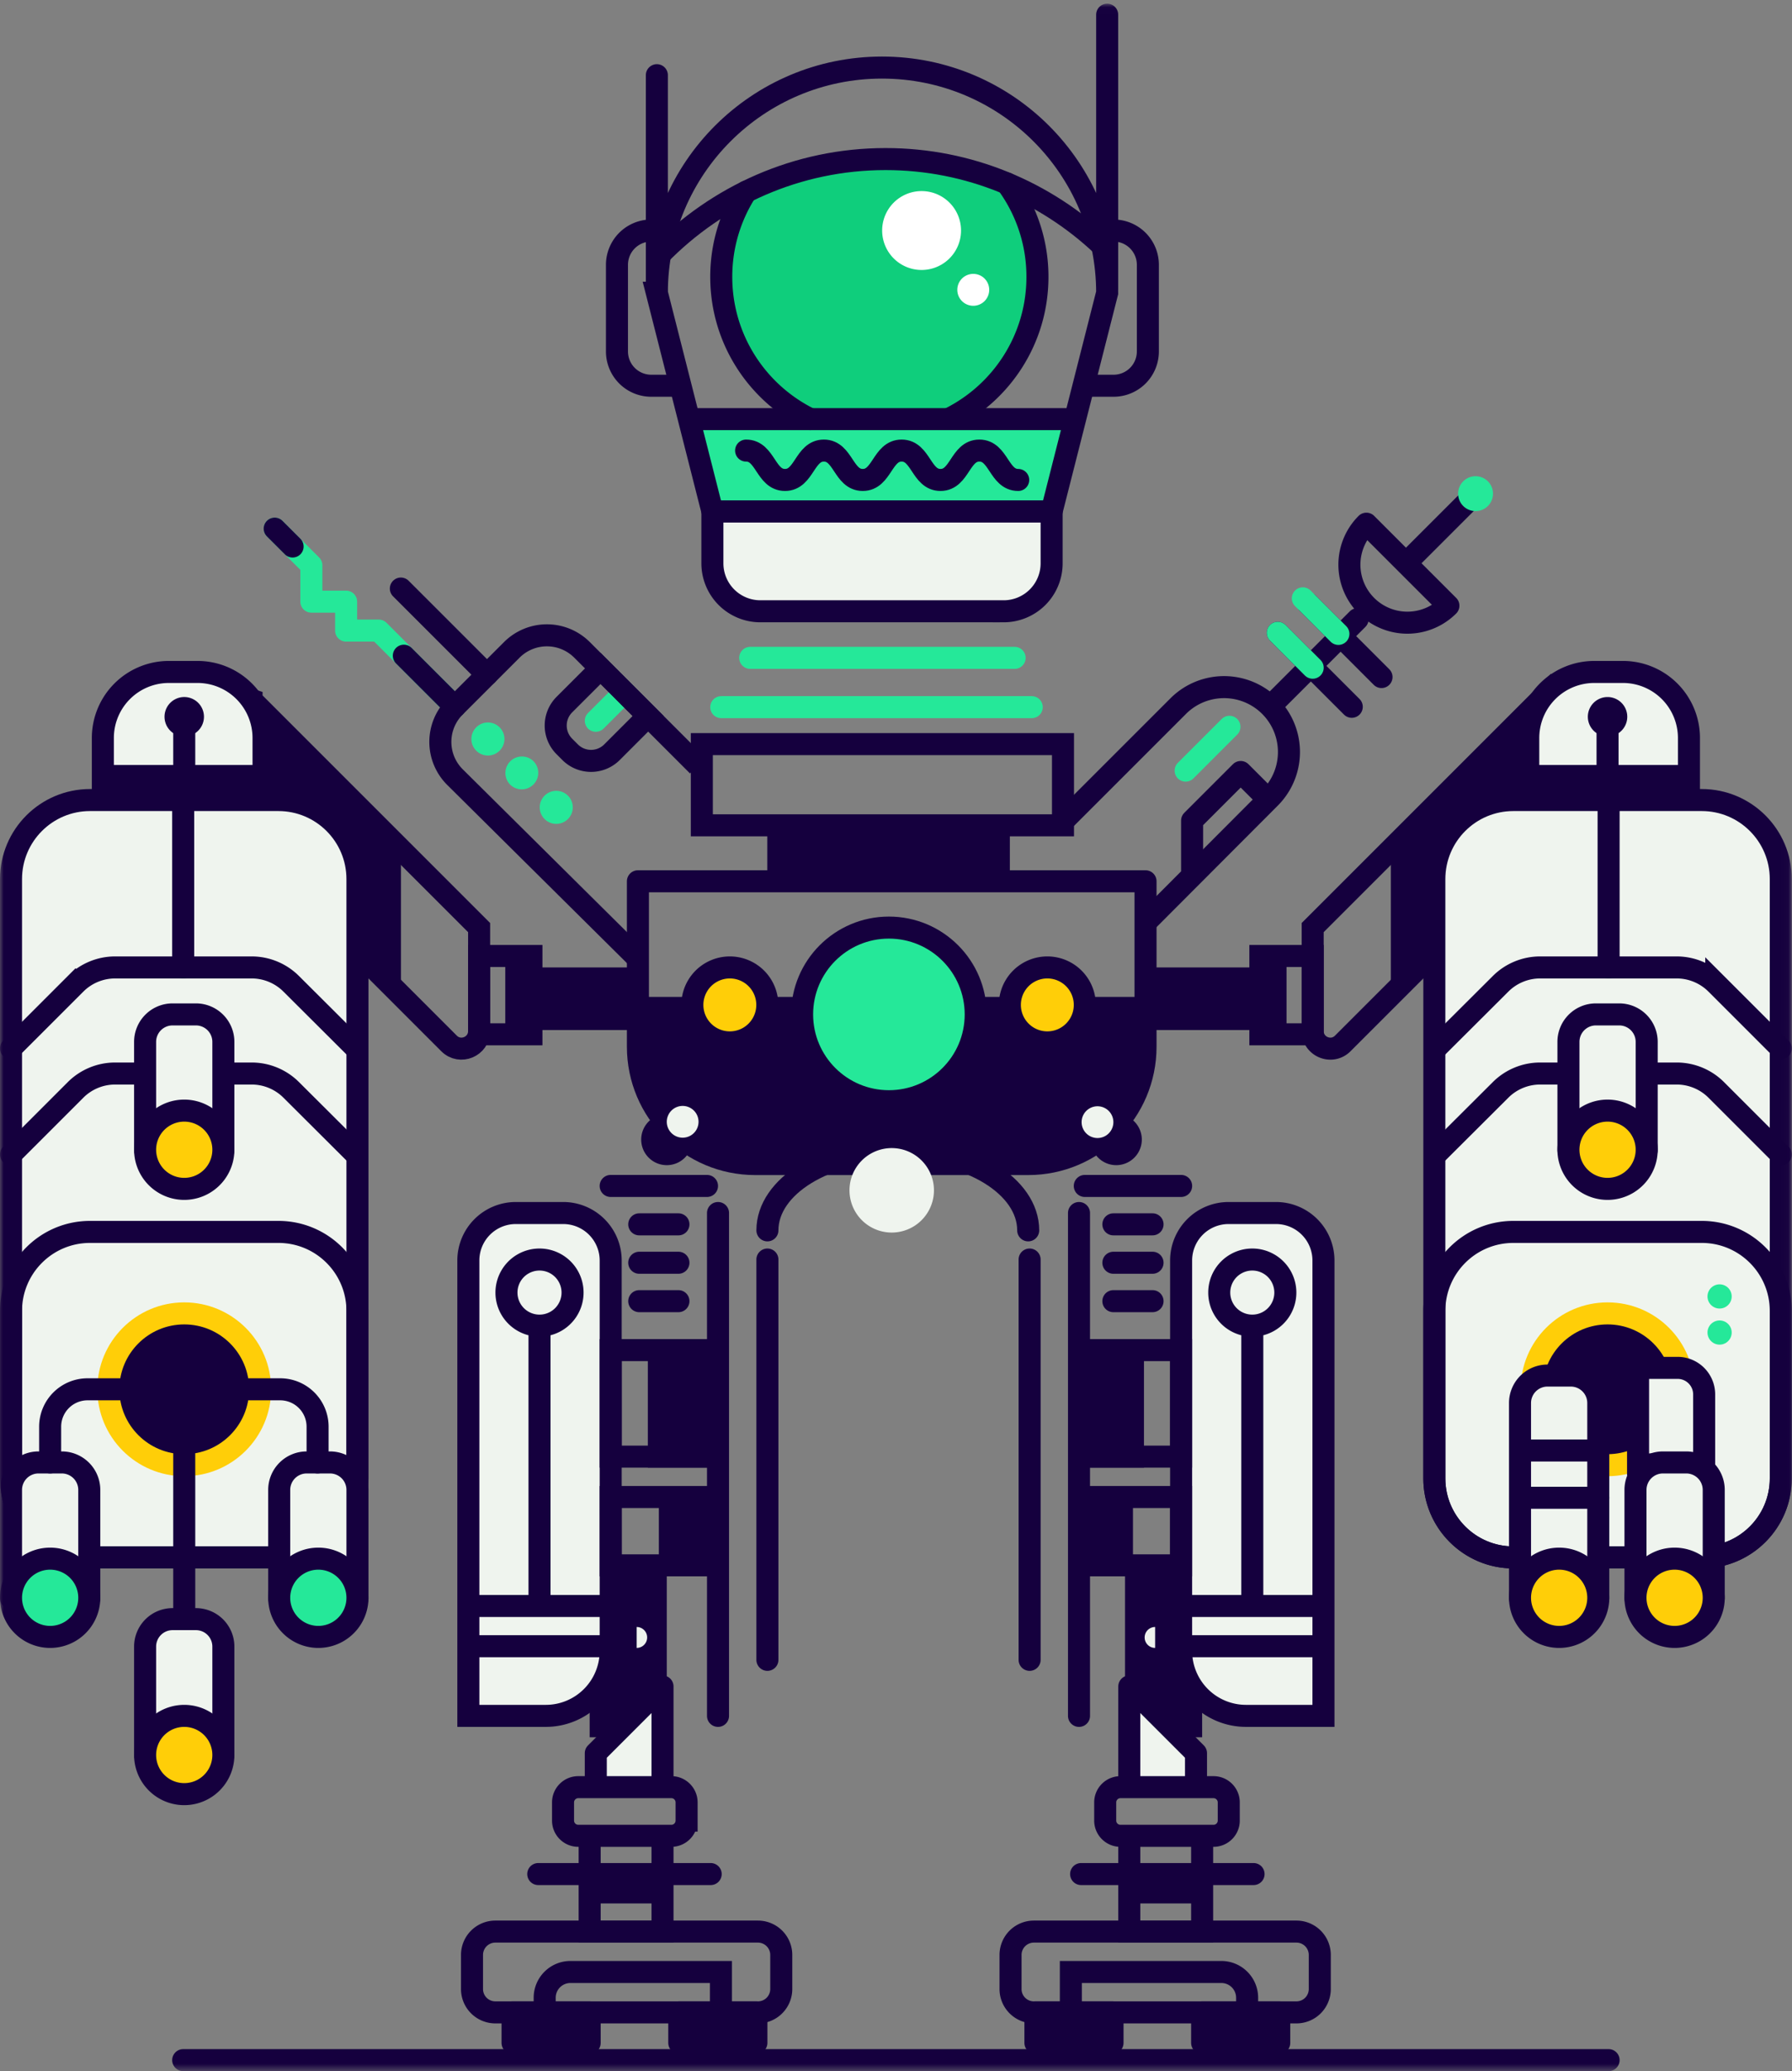 <svg height="282" width="244" xmlns="http://www.w3.org/2000/svg" xmlns:xlink="http://www.w3.org/1999/xlink"><rect width="100%" height="100%" fill="#808080" stroke="none"/><mask id="a" fill="#fff"><path d="m0 281.5h243.973v-281.486h-243.973z" fill="#fff" fill-rule="evenodd"/></mask><g fill="none" fill-rule="evenodd"><path d="m86.859 137.226h69.117z" fill="#25e899"/><path d="m86.859 137.227h69.117" stroke="#15003e" stroke-linejoin="round" stroke-width="3"/><path d="m86.859 137.227.75 10.135 6.847 9.25 6 .568 21.962 2.14 22.518-1.614 7.549-5.233 3.49-9.963-1.498-5.283z" fill="#15003e"/><g transform="translate(0 .486)"><path d="m140 158h-37.165c-8.824 0-15.976-7.153-15.976-15.976v-22.524h69.117v22.524c0 8.823-7.153 15.976-15.976 15.976z" stroke="#15003e" stroke-linejoin="round" stroke-width="3"/><path d="m132.853 137.625c0-6.528-5.292-11.82-11.82-11.82-6.526 0-11.818 5.292-11.818 11.82s5.292 11.82 11.819 11.82 11.819-5.292 11.819-11.82" fill="#25e899"/><path d="m132.853 137.625c0-6.528-5.292-11.82-11.82-11.82-6.526 0-11.818 5.292-11.818 11.82s5.292 11.82 11.819 11.82 11.819-5.292 11.819-11.82z" stroke="#15003e" stroke-linejoin="round" stroke-width="3"/><path d="m104.477 136.333a5.102 5.102 0 1 0 -10.204 0 5.102 5.102 0 0 0 10.204 0" fill="#ffce08"/><path d="m104.477 136.333a5.102 5.102 0 1 0 -10.204 0 5.102 5.102 0 0 0 10.204 0z" stroke="#15003e" stroke-linejoin="round" stroke-width="3"/><path d="m147.707 136.333a5.102 5.102 0 1 0 -10.204-.001 5.102 5.102 0 0 0 10.204 0" fill="#ffce08"/><path d="m147.707 136.333a5.102 5.102 0 1 0 -10.204-.001 5.102 5.102 0 0 0 10.204 0z" stroke="#15003e" stroke-linejoin="round" stroke-width="3"/><path d="m34.24 94.807 30.997 30.997v14.081c0 2.137-2.582 3.206-4.092 1.696l-14.225-14.225-12.806-22.274.127-10.275z" stroke="#15003e" stroke-linecap="round" stroke-width="3"/><path d="m54.593 135.03v-20.863l-18.102-17.11-.607 11.384z" fill="#15003e"/><path d="m35.884 108.441h-21.88v-8.451a8.99 8.99 0 0 1 8.99-8.99h3.9a8.99 8.99 0 0 1 8.99 8.99z" fill="#eff4ee"/><path d="m35.884 108.441h-21.88v-8.451a8.99 8.99 0 0 1 8.99-8.99h3.9a8.99 8.99 0 0 1 8.99 8.99z" stroke="#15003e" stroke-linecap="round" stroke-width="3"/><path d="m80.289 236.042h10.5v-23.404h-10.5z" fill="#15003e" mask="url(#a)"/><path d="m74.314 233.13h-10.544v-62a6.463 6.463 0 0 1 6.463-6.463h6.454a6.464 6.464 0 0 1 6.464 6.463v53.163a8.837 8.837 0 0 1 -8.837 8.837" fill="#eff4ee" mask="url(#a)"/><path d="m74.314 233.13h-10.544v-62a6.463 6.463 0 0 1 6.463-6.463h6.454a6.464 6.464 0 0 1 6.464 6.463v53.163a8.837 8.837 0 0 1 -8.837 8.837z" mask="url(#a)" stroke="#15003e" stroke-linecap="round" stroke-width="3"/><path d="m37.912 211.555h-25.652c-5.943 0-10.76-4.817-10.76-10.76v-81.593c0-5.943 4.817-10.761 10.76-10.761h25.65c5.944 0 10.761 4.818 10.761 10.761v81.593c0 5.943-4.817 10.76-10.76 10.76" fill="#eff4ee" mask="url(#a)"/><path d="m37.912 211.555h-25.652c-5.943 0-10.76-4.817-10.76-10.76v-81.593c0-5.943 4.817-10.761 10.76-10.761h25.65c5.944 0 10.761 4.818 10.761 10.761v81.593c0 5.943-4.817 10.76-10.76 10.76z" mask="url(#a)" stroke="#15003e" stroke-linecap="round" stroke-width="3"/><path d="m37.912 211.555h-25.652c-5.943 0-10.76-4.817-10.76-10.76v-22.795c0-5.943 4.817-10.761 10.76-10.761h25.65c5.944 0 10.761 4.818 10.761 10.761v22.794c0 5.944-4.817 10.761-10.76 10.761zm-36.412-69.305 8.786-8.786a7.627 7.627 0 0 1 5.392-2.234h18.584c2.02 0 3.955.8 5.384 2.225l8.824 8.795m-46.97 14.443 8.786-8.786a7.626 7.626 0 0 1 5.392-2.233h18.584c2.02 0 3.955.8 5.384 2.224l8.824 8.795" mask="url(#a)" stroke="#15003e" stroke-linecap="round" stroke-width="3"/><g mask="url(#a)"><path d="m19.758 156.125v-14.76a3.74 3.74 0 0 1 3.74-3.74h3.176a3.74 3.74 0 0 1 3.74 3.74v14.76" fill="#eff4ee"/><path d="m19.758 156.125v-14.76a3.74 3.74 0 0 1 3.74-3.74h3.176a3.74 3.74 0 0 1 3.74 3.74v14.76" stroke="#15003e" stroke-linecap="round" stroke-width="3"/></g><path d="m30.414 156.125a5.328 5.328 0 1 0 -10.655 0 5.328 5.328 0 0 0 10.655 0" fill="#ffce08" mask="url(#a)"/><path d="m30.414 156.125a5.328 5.328 0 1 0 -10.655 0 5.328 5.328 0 0 0 10.655 0z" mask="url(#a)" stroke="#15003e" stroke-linecap="round" stroke-width="3"/><g mask="url(#a)"><path d="m1.5 217.125v-14.76a3.74 3.74 0 0 1 3.74-3.74h3.176a3.74 3.74 0 0 1 3.74 3.74v14.76" fill="#eff4ee"/><path d="m1.5 217.125v-14.76a3.74 3.74 0 0 1 3.74-3.74h3.176a3.74 3.74 0 0 1 3.74 3.74v14.76" stroke="#15003e" stroke-linecap="round" stroke-width="3"/></g><path d="m12.156 217.125a5.328 5.328 0 1 0 -10.655 0 5.328 5.328 0 0 0 10.655 0" fill="#25e899" mask="url(#a)"/><path d="m12.156 217.125a5.328 5.328 0 1 0 -10.655 0 5.328 5.328 0 0 0 10.655 0z" mask="url(#a)" stroke="#15003e" stroke-linecap="round" stroke-width="3"/><path d="m35.42 188.667c0-5.707-4.627-10.334-10.334-10.334-5.706 0-10.333 4.627-10.333 10.334s4.627 10.333 10.333 10.333c5.707 0 10.334-4.626 10.334-10.333" fill="#15003e" mask="url(#a)"/><path d="m35.42 188.667c0-5.707-4.627-10.334-10.334-10.334-5.706 0-10.333 4.627-10.333 10.334s4.627 10.333 10.333 10.333c5.707 0 10.334-4.626 10.334-10.333z" mask="url(#a)" stroke="#ffce08" stroke-linecap="round" stroke-width="3"/><g mask="url(#a)"><path d="m38.017 217.125v-14.76a3.74 3.74 0 0 1 3.74-3.74h3.175a3.74 3.74 0 0 1 3.74 3.74v14.76" fill="#eff4ee"/><path d="m38.017 217.125v-14.76a3.74 3.74 0 0 1 3.74-3.74h3.175a3.74 3.74 0 0 1 3.74 3.74v14.76" stroke="#15003e" stroke-linecap="round" stroke-width="3"/></g><path d="m48.672 217.125a5.328 5.328 0 1 0 -10.655 0 5.328 5.328 0 0 0 10.655 0" fill="#25e899" mask="url(#a)"/><path d="m48.672 217.125a5.328 5.328 0 1 0 -10.655 0 5.328 5.328 0 0 0 10.655 0z" mask="url(#a)" stroke="#15003e" stroke-linecap="round" stroke-width="3"/><g mask="url(#a)"><path d="m19.758 238.458v-14.76a3.74 3.74 0 0 1 3.74-3.74h3.176a3.74 3.74 0 0 1 3.74 3.74v14.76" fill="#eff4ee"/><path d="m19.758 238.458v-14.76a3.74 3.74 0 0 1 3.74-3.74h3.176a3.74 3.74 0 0 1 3.74 3.74v14.76" stroke="#15003e" stroke-linecap="round" stroke-width="3"/></g><path d="m30.414 238.458a5.328 5.328 0 1 0 -10.656 0 5.328 5.328 0 0 0 10.656 0" fill="#ffce08" mask="url(#a)"/><path d="m30.414 238.458a5.328 5.328 0 1 0 -10.656 0 5.328 5.328 0 0 0 10.656 0zm-5.328-18.5v-22.958m0-8.333h-13.163a5.095 5.095 0 0 0 -5.095 5.094v4.864" mask="url(#a)" stroke="#15003e" stroke-linecap="round" stroke-width="3"/><path d="m24.985 188.667h13.163a5.095 5.095 0 0 1 5.095 5.094v4.864m39.908-.792h13.115v-14.5h-13.116z" mask="url(#a)" stroke="#15003e" stroke-linecap="round" stroke-width="3"/><path d="m89.709 197.833h6.556v-14.5h-6.555z" fill="#15003e" mask="url(#a)"/><path d="m89.709 197.833h6.556v-14.5h-6.555zm-6.558 14.805h13.115v-9.305h-13.116z" mask="url(#a)" stroke="#15003e" stroke-linecap="round" stroke-width="3"/><path d="m89.709 212.638h6.556v-9.305h-6.555z" fill="#15003e" mask="url(#a)"/><path d="m77.96 175.5a4.5 4.5 0 1 0 -9 0 4.5 4.5 0 0 0 9 0zm5.19 42.667h-19.38m19.38 5.479h-19.38m9.69-5.479v-38.167" mask="url(#a)" stroke="#15003e" stroke-linejoin="round" stroke-width="3"/><path d="m14.004 108.167h21.952v-4.5h-21.953zm13.767-11.066a2.685 2.685 0 1 0 -5.37 0 2.685 2.685 0 0 0 5.37 0" fill="#15003e" mask="url(#a)"/><g mask="url(#a)"><path d="m25.086 98.678v5.644" fill="#eff4ee"/><path d="m25.086 98.678v5.644" stroke="#15003e" stroke-linecap="round" stroke-width="3"/></g><g mask="url(#a)"><path d="m24.944 109.5v21.73" fill="#eff4ee"/><path d="m24.944 109.5v21.73" stroke="#15003e" stroke-linecap="round" stroke-width="3"/></g><path d="m65.237 140.335h7.122v-10.668h-7.121z" mask="url(#a)" stroke="#15003e" stroke-linecap="round" stroke-width="3"/><path d="m68.798 140.335h3.56v-10.668h-3.56z" fill="#15003e" mask="url(#a)"/><path d="m87.041 176.667h5.334m-5.334-5.23h5.334m-5.334-5.229h5.334m-9.225-5.228h13.115m6.935 112.52h-35.753a3.178 3.178 0 0 1 -3.178-3.178v-4.644a3.178 3.178 0 0 1 3.178-3.178h35.751a3.179 3.179 0 0 1 3.179 3.178v4.644a3.178 3.178 0 0 1 -3.179 3.178z" mask="url(#a)" stroke="#15003e" stroke-linecap="round" stroke-width="3"/><g mask="url(#a)"><path d="m90.208 242.958v-13.833l-9.084 9.084v4.75" fill="#eff4ee"/><path d="m90.208 242.958v-13.833l-9.084 9.084v4.75" stroke="#15003e" stroke-linejoin="round" stroke-width="3"/></g><path d="m73.29 254.667h23.475m-5.353-5.206h-12.673a2.075 2.075 0 0 1 -2.075-2.075v-2.475c0-1.146.93-2.075 2.075-2.075h12.673c1.146 0 2.075.929 2.075 2.075v2.475a2.075 2.075 0 0 1 -2.075 2.075zm-11.123 13.039h9.919v-13.038h-9.919zm.001-5.333h9.918" mask="url(#a)" stroke="#15003e" stroke-linecap="round" stroke-width="3"/><path d="m69.789 277.655h10.5v-4.155h-10.5z" fill="#15003e" mask="url(#a)"/><path d="m69.789 277.655h10.5v-4.155h-10.5z" mask="url(#a)" stroke="#15003e" stroke-linejoin="round" stroke-width="3"/><path d="m92.491 277.655h10.5v-4.155h-10.5z" fill="#15003e" mask="url(#a)"/><path d="m92.491 277.655h10.5v-4.155h-10.5z" mask="url(#a)" stroke="#15003e" stroke-linejoin="round" stroke-width="3"/><path d="m86.691 223.878a1.425 1.425 0 1 0 0-2.85" fill="#eff4ee" mask="url(#a)"/><path d="m74.164 273.5v-1.992a3.508 3.508 0 0 1 3.508-3.508h20.492v6.75m-.399-110.083v68.463m6.725-62.13v54.5m105.242-130.693-30.997 30.997v14.081c0 2.137 2.583 3.206 4.093 1.696l14.225-14.225 12.806-22.274z" mask="url(#a)" stroke="#15003e" stroke-linecap="round" stroke-width="3"/><path d="m189.38 135.03v-20.863l18.102-17.11.606 11.384z" fill="#15003e" mask="url(#a)"/><path d="m208.088 108.441h21.88v-8.451a8.99 8.99 0 0 0 -8.99-8.99h-3.9a8.99 8.99 0 0 0 -8.99 8.99z" fill="#eff4ee" mask="url(#a)"/><path d="m208.088 108.441h21.88v-8.451a8.99 8.99 0 0 0 -8.99-8.99h-3.9a8.99 8.99 0 0 0 -8.99 8.99z" mask="url(#a)" stroke="#15003e" stroke-linecap="round" stroke-width="3"/><path d="m153.184 236.042h10.5v-23.404h-10.5z" fill="#15003e" mask="url(#a)"/><path d="m169.66 233.13h10.543v-62a6.464 6.464 0 0 0 -6.464-6.463h-6.453a6.463 6.463 0 0 0 -6.464 6.463v53.163a8.837 8.837 0 0 0 8.837 8.837" fill="#eff4ee" mask="url(#a)"/><path d="m169.66 233.13h10.543v-62a6.464 6.464 0 0 0 -6.464-6.463h-6.453a6.463 6.463 0 0 0 -6.464 6.463v53.163a8.837 8.837 0 0 0 8.837 8.837z" mask="url(#a)" stroke="#15003e" stroke-linecap="round" stroke-width="3"/><path d="m206.061 211.555h25.65c5.944 0 10.762-4.817 10.762-10.76v-81.593c0-5.943-4.818-10.761-10.761-10.761h-25.65c-5.944 0-10.761 4.818-10.761 10.761v81.593c0 5.943 4.817 10.76 10.76 10.76" fill="#eff4ee" mask="url(#a)"/><path d="m206.061 211.555h25.65c5.944 0 10.762-4.817 10.762-10.76v-81.593c0-5.943-4.818-10.761-10.761-10.761h-25.65c-5.944 0-10.761 4.818-10.761 10.761v81.593c0 5.943 4.817 10.76 10.76 10.76z" mask="url(#a)" stroke="#15003e" stroke-linecap="round" stroke-width="3"/><path d="m206.061 211.555h25.65c5.944 0 10.762-4.817 10.762-10.76v-22.795c0-5.943-4.818-10.761-10.761-10.761h-25.65c-5.944 0-10.761 4.818-10.761 10.761v22.794c0 5.944 4.817 10.761 10.76 10.761zm36.412-69.305-8.786-8.786a7.626 7.626 0 0 0 -5.393-2.234h-18.584c-2.018 0-3.954.8-5.384 2.225l-8.823 8.795m46.97 14.443-8.786-8.786a7.625 7.625 0 0 0 -5.393-2.233h-18.584c-2.018 0-3.954.8-5.384 2.224l-8.823 8.795" mask="url(#a)" stroke="#15003e" stroke-linecap="round" stroke-width="3"/><g mask="url(#a)"><path d="m224.214 156.125v-14.76a3.74 3.74 0 0 0 -3.74-3.74h-3.174a3.74 3.74 0 0 0 -3.74 3.74v14.76" fill="#eff4ee"/><path d="m224.214 156.125v-14.76a3.74 3.74 0 0 0 -3.74-3.74h-3.174a3.74 3.74 0 0 0 -3.74 3.74v14.76" stroke="#15003e" stroke-linecap="round" stroke-width="3"/></g><path d="m213.559 156.125a5.328 5.328 0 1 1 10.655 0 5.328 5.328 0 0 1 -10.655 0" fill="#ffce08" mask="url(#a)"/><path d="m213.559 156.125a5.328 5.328 0 1 1 10.655 0 5.328 5.328 0 0 1 -10.655 0z" mask="url(#a)" stroke="#15003e" stroke-linecap="round" stroke-width="3"/><path d="m208.553 188.667c0-5.707 4.626-10.334 10.333-10.334s10.334 4.627 10.334 10.334-4.627 10.333-10.334 10.333-10.333-4.626-10.333-10.333" fill="#15003e" mask="url(#a)"/><path d="m208.553 188.667c0-5.707 4.626-10.334 10.333-10.334s10.334 4.627 10.334 10.334-4.627 10.333-10.334 10.333-10.333-4.626-10.333-10.333z" mask="url(#a)" stroke="#ffce08" stroke-linecap="round" stroke-width="3"/><g mask="url(#a)"><path d="m217.623 217.125v-26.588a3.74 3.74 0 0 0 -3.74-3.74h-3.176a3.74 3.74 0 0 0 -3.74 3.74v26.588" fill="#eff4ee"/><path d="m217.623 217.125v-26.588a3.74 3.74 0 0 0 -3.74-3.74h-3.176a3.74 3.74 0 0 0 -3.74 3.74v26.588" stroke="#15003e" stroke-linecap="round" stroke-width="3"/></g><path d="m206.967 217.125a5.328 5.328 0 1 1 10.655 0 5.328 5.328 0 0 1 -10.655 0" fill="#ffce08" mask="url(#a)"/><path d="m206.967 217.125a5.328 5.328 0 1 1 10.655 0 5.328 5.328 0 0 1 -10.655 0z" mask="url(#a)" stroke="#15003e" stroke-linecap="round" stroke-width="3"/><path d="m232.04 198.899h-9v-13.15h5.387a3.613 3.613 0 0 1 3.612 3.614v9.536z" fill="#eff4ee" mask="url(#a)"/><path d="m232.04 198.899h-9v-13.15h5.387a3.613 3.613 0 0 1 3.612 3.614v9.536z" mask="url(#a)" stroke="#15003e" stroke-linecap="round" stroke-width="3"/><g mask="url(#a)"><path d="m233.343 217.125v-14.76a3.74 3.74 0 0 0 -3.74-3.74h-3.175a3.74 3.74 0 0 0 -3.74 3.74v14.76" fill="#eff4ee"/><path d="m233.343 217.125v-14.76a3.74 3.74 0 0 0 -3.74-3.74h-3.175a3.74 3.74 0 0 0 -3.74 3.74v14.76" stroke="#15003e" stroke-linecap="round" stroke-width="3"/></g><path d="m222.688 217.125a5.328 5.328 0 1 1 10.655 0 5.328 5.328 0 0 1 -10.655 0" fill="#ffce08" mask="url(#a)"/><path d="m222.688 217.125a5.328 5.328 0 1 1 10.655 0 5.328 5.328 0 0 1 -10.655 0zm-74.981-19.292h13.115v-14.5h-13.115z" mask="url(#a)" stroke="#15003e" stroke-linecap="round" stroke-width="3"/><path d="m147.707 197.833h6.558v-14.5h-6.558z" fill="#15003e" mask="url(#a)"/><path d="m147.707 197.833h6.558v-14.5h-6.558zm0 14.805h13.115v-9.305h-13.115z" mask="url(#a)" stroke="#15003e" stroke-linecap="round" stroke-width="3"/><path d="m147.707 212.638h6.558v-9.305h-6.558z" fill="#15003e" mask="url(#a)"/><path d="m166.013 175.5a4.5 4.5 0 1 1 9 0 4.5 4.5 0 0 1 -9 0zm-5.191 42.667h19.381m-19.381 5.479h19.381m-9.69-5.479v-38.167" mask="url(#a)" stroke="#15003e" stroke-linejoin="round" stroke-width="3"/><path d="m208.017 108.167h21.951v-4.5h-21.951zm8.185-11.066a2.684 2.684 0 1 1 5.368 0 2.684 2.684 0 0 1 -5.368 0" fill="#15003e" mask="url(#a)"/><g mask="url(#a)"><path d="m218.886 98.678v5.644" fill="#eff4ee"/><path d="m218.886 98.678v5.644" stroke="#15003e" stroke-linecap="round" stroke-width="3"/></g><g mask="url(#a)"><path d="m219.028 109.5v21.73" fill="#eff4ee"/><path d="m219.028 109.5v21.73" stroke="#15003e" stroke-linecap="round" stroke-width="3"/></g><path d="m171.614 140.335h7.121v-10.668h-7.121z" mask="url(#a)" stroke="#15003e" stroke-linecap="round" stroke-width="3"/><path d="m171.614 140.335h3.56v-10.668h-3.56z" fill="#15003e" mask="url(#a)"/><path d="m156.931 176.667h-5.333m5.333-5.23h-5.333m5.333-5.229h-5.333m9.224-5.228h-13.115m-6.934 112.52h35.752a3.178 3.178 0 0 0 3.178-3.178v-4.644a3.179 3.179 0 0 0 -3.178-3.178h-35.752a3.178 3.178 0 0 0 -3.178 3.178v4.644a3.178 3.178 0 0 0 3.178 3.178z" mask="url(#a)" stroke="#15003e" stroke-linecap="round" stroke-width="3"/><g mask="url(#a)"><path d="m153.765 242.958v-13.833l9.084 9.084v4.75" fill="#eff4ee"/><path d="m153.765 242.958v-13.833l9.084 9.084v4.75" stroke="#15003e" stroke-linejoin="round" stroke-width="3"/></g><path d="m170.684 254.667h-23.477m5.354-5.206h12.673a2.075 2.075 0 0 0 2.075-2.075v-2.475a2.075 2.075 0 0 0 -2.075-2.075h-12.674a2.075 2.075 0 0 0 -2.075 2.075v2.475c0 1.146.93 2.075 2.075 2.075zm1.204 13.039h9.919v-13.038h-9.919zm9.919-5.333h-9.92" mask="url(#a)" stroke="#15003e" stroke-linecap="round" stroke-width="3"/><path d="m163.684 277.655h10.5v-4.155h-10.5z" fill="#15003e" mask="url(#a)"/><path d="m163.684 277.655h10.5v-4.155h-10.5z" mask="url(#a)" stroke="#15003e" stroke-linejoin="round" stroke-width="3"/><path d="m140.982 277.655h10.5v-4.155h-10.5z" fill="#15003e" mask="url(#a)"/><path d="m140.982 277.655h10.5v-4.155h-10.5z" mask="url(#a)" stroke="#15003e" stroke-linejoin="round" stroke-width="3"/><path d="m157.282 223.878a1.425 1.425 0 1 1 0-2.85" fill="#eff4ee" mask="url(#a)"/><path d="m169.809 273.5v-1.992a3.509 3.509 0 0 0 -3.509-3.508h-20.492v6.75m1.11-110.083v68.463m-6.726-62.13v54.5m0-54.5v54.5" mask="url(#a)" stroke="#15003e" stroke-linecap="round" stroke-width="3"/><g mask="url(#a)"><path d="m217.623 203.437h-10.271" fill="#eff4ee"/><path d="m217.623 203.437h-10.271" stroke="#15003e" stroke-linecap="round" stroke-width="3"/></g><g mask="url(#a)"><path d="m217.623 197h-10.271" fill="#eff4ee"/><path d="m217.623 197h-10.271" stroke="#15003e" stroke-linecap="round" stroke-width="3"/></g><path d="m94.273 154.667a3.483 3.483 0 1 0 -6.967 0 3.483 3.483 0 0 0 6.967 0m61.197 0a3.483 3.483 0 1 0 -6.967 0 3.483 3.483 0 0 0 6.966 0m-83.11-14.917h14.947v-8.52h-14.947zm83.617 0h14.947v-8.52h-14.947z" fill="#15003e" mask="url(#a)"/><path d="m140 167.027c0-6.02-7.95-10.902-17.755-10.902s-17.754 4.881-17.754 10.902" mask="url(#a)" stroke="#15003e" stroke-linecap="round" stroke-width="3"/><path d="m127.167 161.576a5.75 5.75 0 1 0 -11.5 0 5.75 5.75 0 0 0 11.5 0m24.431-9.282a2.162 2.162 0 1 0 -4.324.001 2.162 2.162 0 0 0 4.324 0m-56.485-.001a2.162 2.162 0 1 0 -4.323 0 2.162 2.162 0 0 0 4.323 0" fill="#eff4ee" mask="url(#a)"/><path d="m24.944 280h194.084" mask="url(#a)" stroke="#15003e" stroke-linecap="round" stroke-width="3"/><path d="m235.788 176.025a1.646 1.646 0 1 0 -3.293 0 1.646 1.646 0 0 0 3.293 0m0 4.915a1.646 1.646 0 1 0 -3.293 0 1.646 1.646 0 0 0 3.293 0" fill="#25e899" mask="url(#a)"/><path d="m95.562 111.882h49.176v-11.059h-49.176z" mask="url(#a)" stroke="#15003e" stroke-linecap="round" stroke-width="3"/><path d="m110.308 67.715a2.333 2.333 0 1 0 -4.666 0 2.333 2.333 0 0 0 4.666 0m25.069 0a2.333 2.333 0 1 0 -4.667 0 2.333 2.333 0 0 0 4.667 0" fill="#eff4ee" mask="url(#a)"/><path d="m93.966 56.58h48.212l4.085 1.56-3.073 11.002h-46.19z" fill="#25e899" mask="url(#a)"/><path d="m136.661 82.74h-33.131a6.529 6.529 0 0 1 -6.53-6.53v-7.068h46.19v7.069a6.53 6.53 0 0 1 -6.529 6.53" fill="#eff4ee" mask="url(#a)"/><path d="m136.661 82.74h-33.131a6.529 6.529 0 0 1 -6.53-6.53v-7.068h46.19v7.069a6.53 6.53 0 0 1 -6.529 6.53z" mask="url(#a)" stroke="#15003e" stroke-linecap="round" stroke-width="3"/><path d="m111.627 56.58c-7.25-3.184-12.315-10.429-12.315-18.856 0-4.974 1.764-9.536 4.7-13.094 3.776-4.576 27.528-4.808 31.3-.55a20.506 20.506 0 0 1 5.17 13.644c0 8.427-5.063 15.67-12.313 18.856" fill="#0fce7c" mask="url(#a)"/><path d="m110.326 56.58c-7.175-3.492-12.12-10.853-12.12-19.37 0-4.267 1.242-8.245 3.384-11.591m35.508-1.132a21.43 21.43 0 0 1 4.161 12.724c0 8.428-4.842 15.724-11.897 19.259" mask="url(#a)" stroke="#15003e" stroke-linecap="round" stroke-width="3"/><path d="m89.438 39.371c0-16.931 13.726-30.657 30.657-30.657 16.932 0 30.658 13.726 30.658 30.657l-7.562 29.77h-46.191l-7.563-29.77zm0-.443v-29.177m61.315 29.177v-37.414" mask="url(#a)" stroke="#15003e" stroke-linecap="round" stroke-width="3"/><path d="m91.826 52.033h-3.165a4.669 4.669 0 0 1 -4.655-4.656v-11.822a4.67 4.67 0 0 1 4.655-4.655h1.342m58.471 21.133h3.165a4.669 4.669 0 0 0 4.655-4.656v-11.822a4.67 4.67 0 0 0 -4.655-4.655h-1.342" mask="url(#a)" stroke="#15003e" stroke-linecap="round" stroke-width="3"/><path d="m89.768 34.243c7.886-8.076 18.78-13.072 30.813-13.072 11.379 0 21.738 4.466 29.5 11.78m-56.115 23.627h52.297" mask="url(#a)" stroke="#15003e" stroke-linecap="round" stroke-width="3"/><path d="m130.855 30.9a5.37 5.37 0 1 1 -10.74 0 5.37 5.37 0 0 1 10.74 0m3.837 8.028a2.172 2.172 0 1 1 -4.343 0 2.172 2.172 0 0 1 4.343 0" fill="#fff" mask="url(#a)"/><path d="m138.64 64.86c-2.646 0-2.646-4-5.29-4-2.646 0-2.646 4-5.291 4-2.646 0-2.646-4-5.292-4-2.647 0-2.647 4-5.294 4-2.646 0-2.646-4-5.292-4-2.648 0-2.648 4-5.295 4-2.648 0-2.648-4-5.296-4" mask="url(#a)" stroke="#15003e" stroke-linecap="round" stroke-width="3"/><g mask="url(#a)"><path d="m98.206 95.793h42.277" fill="#eff4ee"/><path d="m98.206 95.793h42.277" stroke="#25e899" stroke-linecap="round" stroke-width="3"/></g><g mask="url(#a)"><path d="m102.148 89.083h36.005" fill="#eff4ee"/><path d="m102.148 89.083h36.005" stroke="#25e899" stroke-linecap="round" stroke-width="3"/></g><path d="m104.477 119.5h33.025v-7.618h-33.025z" fill="#15003e" mask="url(#a)"/><path d="m61.94 95.74-6.954-6.953-3.417-3.418h-4.442v-3.941h-4.733v-4.95l-4.991-4.992" mask="url(#a)" stroke="#25e899" stroke-linecap="round" stroke-linejoin="round" stroke-width="3"/><path d="m39.84 73.923-2.438-2.437m24.538 24.254-6.954-6.953" mask="url(#a)" stroke="#15003e" stroke-linecap="round" stroke-linejoin="round" stroke-width="3"/><path d="m85.016 93.759-3.89 3.888" mask="url(#a)" stroke="#25e899" stroke-linecap="round" stroke-width="3"/><path d="m86.501 129.662-24.561-24.354a6.766 6.766 0 0 1 0-9.569l7.744-7.744a6.766 6.766 0 0 1 9.568 0l15.758 15.758" mask="url(#a)" stroke="#15003e" stroke-width="3"/><path d="m88.257 97-4.93 4.929a4.028 4.028 0 0 1 -5.697 0l-.785-.785a4.028 4.028 0 0 1 0-5.697l4.93-4.93z" mask="url(#a)" stroke="#15003e" stroke-width="3"/><path d="m77.371 107.885a2.25 2.25 0 1 0 -3.182 3.18 2.25 2.25 0 0 0 3.182-3.18m-4.714-4.715a2.25 2.25 0 1 0 -3.182 3.182 2.25 2.25 0 0 0 3.182-3.181m-4.592-4.592a2.25 2.25 0 1 0 -3.182 3.18 2.25 2.25 0 0 0 3.182-3.18" fill="#25e899" mask="url(#a)"/><g stroke-width="3"><path d="m66.307 91.372-11.727-11.726" mask="url(#a)" stroke="#15003e" stroke-linecap="round" stroke-linejoin="round"/><path d="m144.967 111.111 15.458-15.458a8.833 8.833 0 0 1 12.492 12.492l-16.623 16.661" mask="url(#a)" stroke="#15003e"/><path d="m173.185 95.474 11.667-11.667m-10.872 1.86 10.077 10.078" mask="url(#a)" stroke="#15003e" stroke-linecap="round"/><path d="m173.98 85.667 4.756 4.757" mask="url(#a)" stroke="#25e899" stroke-linecap="round"/><path d="m178.03 81.616 10.078 10.078" mask="url(#a)" stroke="#15003e" stroke-linecap="round"/><path d="m177.394 80.978 4.842 4.842" mask="url(#a)" stroke="#25e899" stroke-linecap="round"/><path d="m197.214 81.98a7.895 7.895 0 1 1 -11.166-11.166zm-5.777-5.778 9.476-9.476" mask="url(#a)" stroke="#15003e" stroke-linecap="round" stroke-linejoin="round"/></g><path d="m203.288 66.726a2.375 2.375 0 1 0 -4.75 0 2.375 2.375 0 0 0 4.75 0" fill="#25e899" mask="url(#a)"/><path d="m161.435 104.435 5.969-5.968" mask="url(#a)" stroke="#25e899" stroke-linecap="round" stroke-width="3"/><path d="m162.317 118.154v-6.916l6.617-6.617 2.821 2.821" mask="url(#a)" stroke="#15003e" stroke-linejoin="round" stroke-width="3"/></g></g></svg>